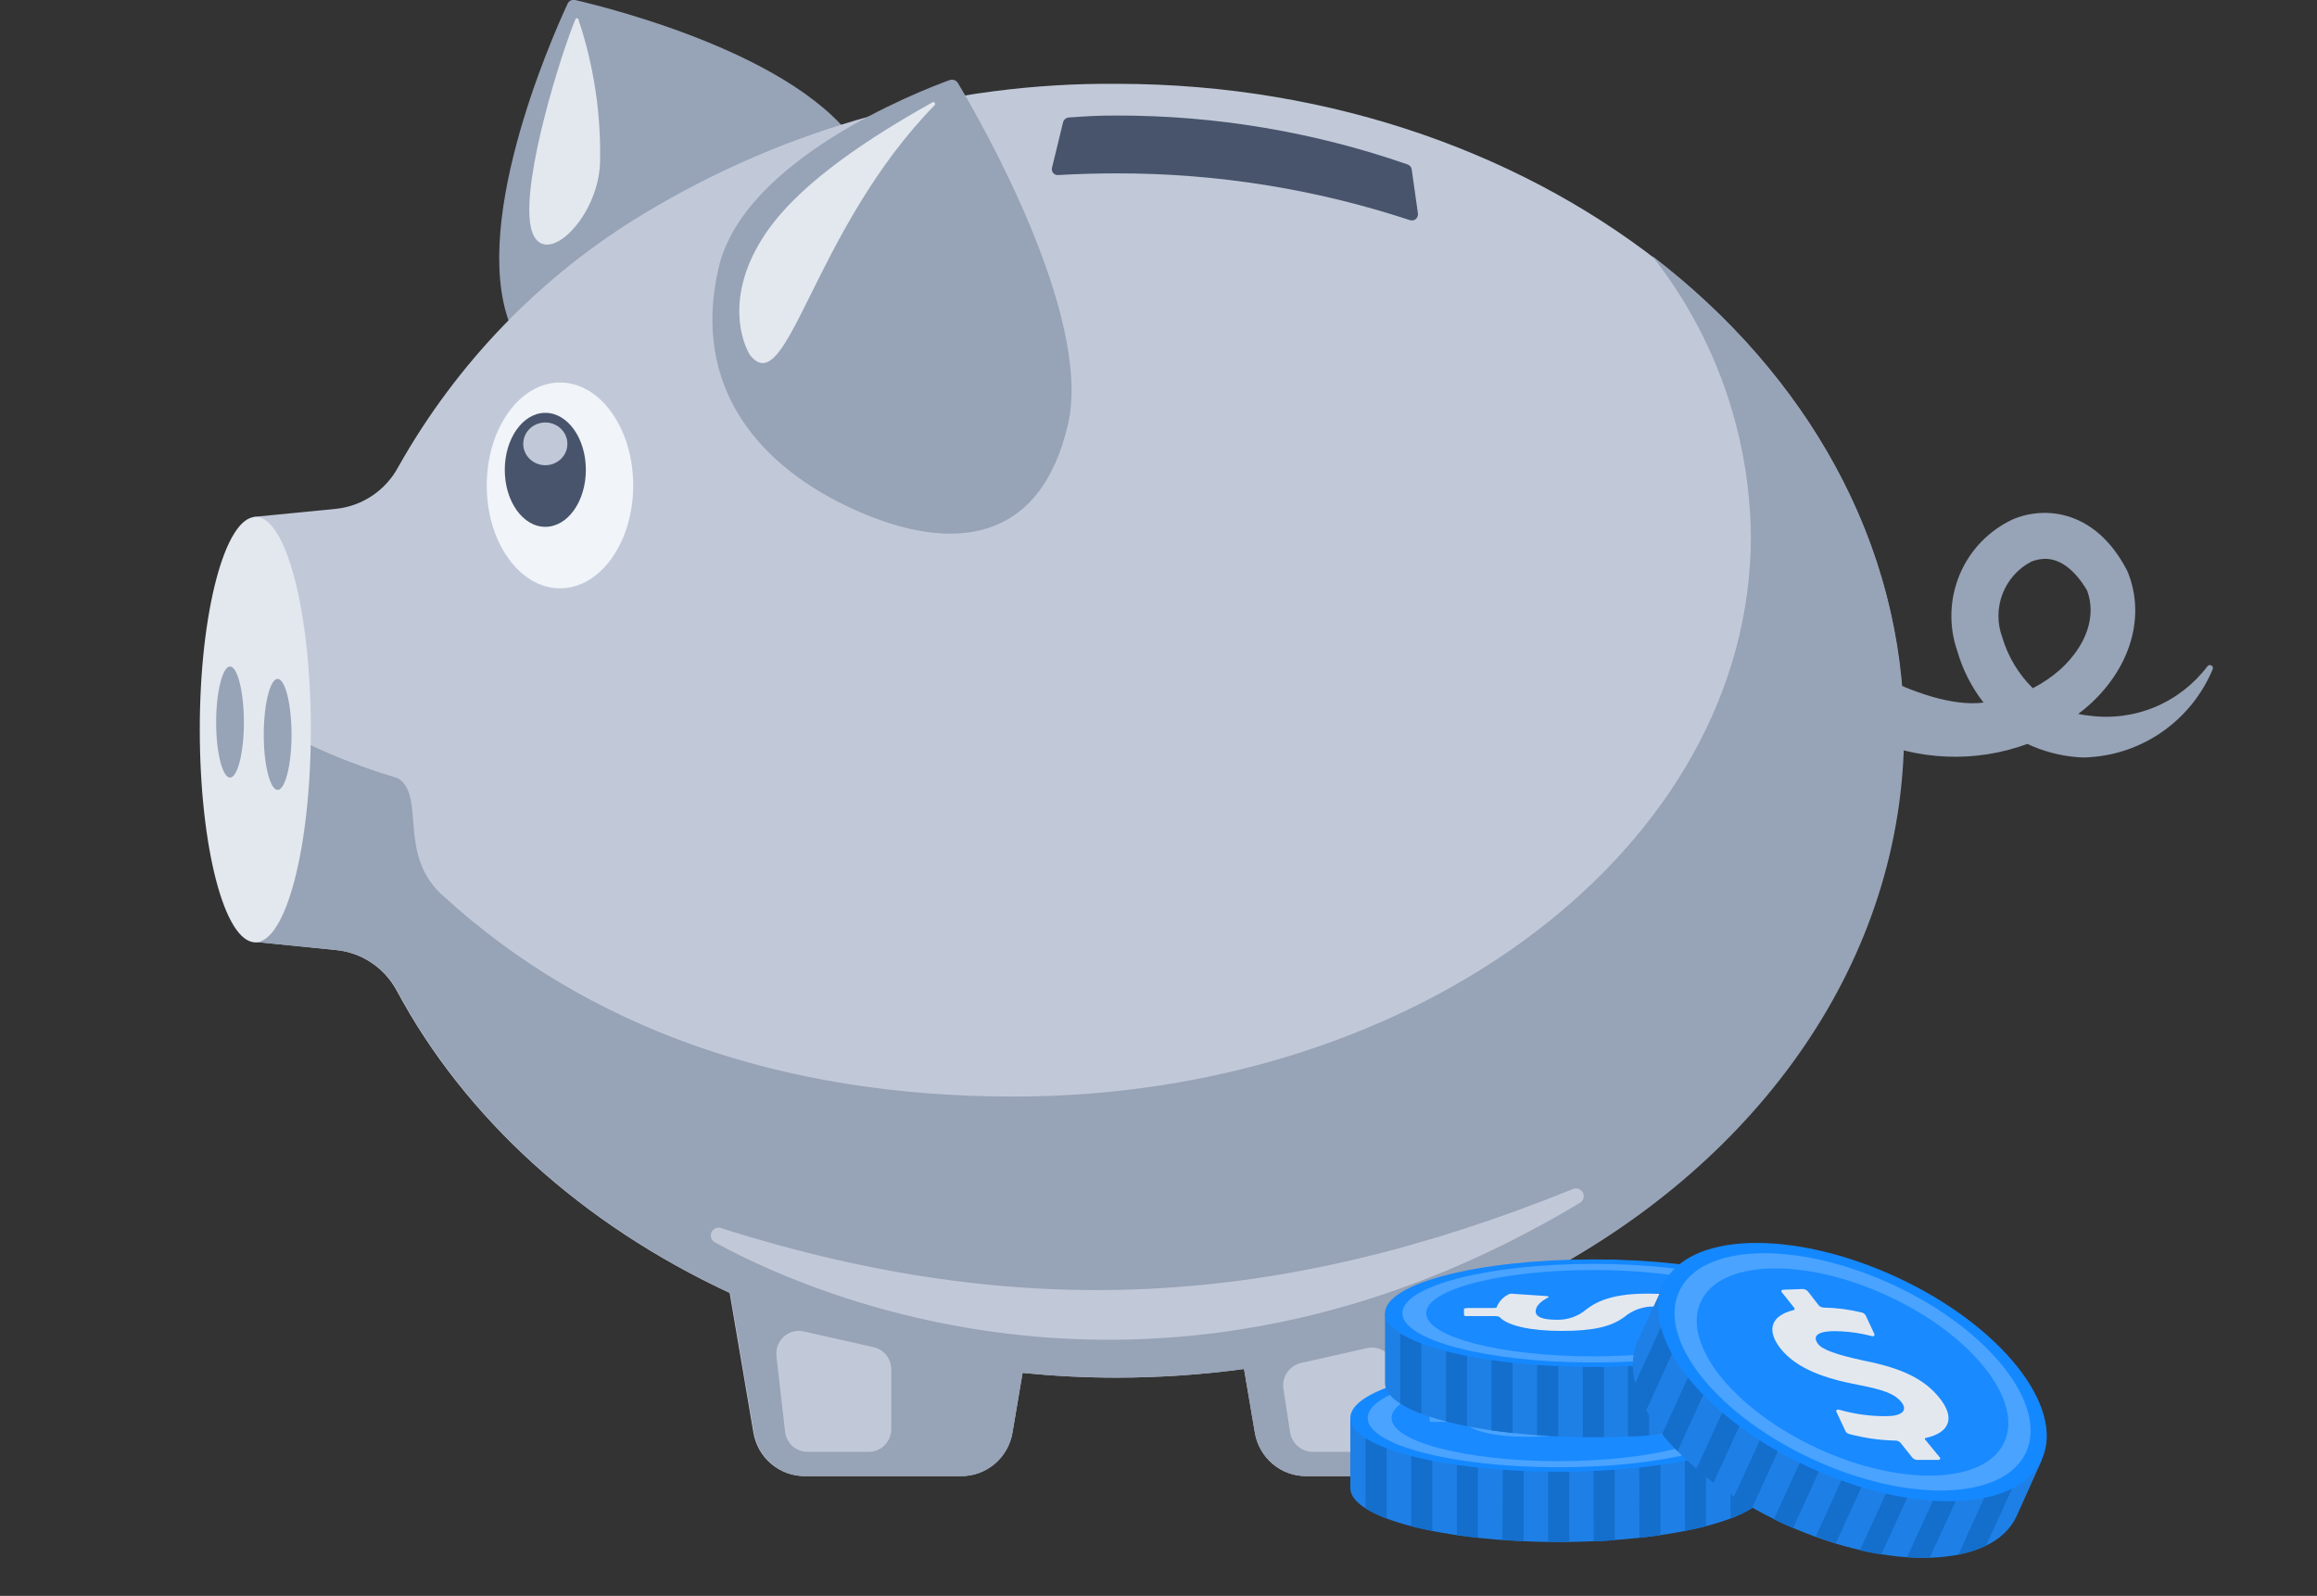 <svg width="151" height="104" viewBox="0 0 151 104" fill="none" xmlns="http://www.w3.org/2000/svg">
<rect x="0" y="0" width="151" height="104" fill="#333333" stroke="none"/>
<g clip-path="url(#clip0_20_24281)">
<path d="M56.427 10.406C59.911 17.572 56.093 22.761 49.76 25.893C43.426 29.025 37.003 28.852 33.474 21.687C30.335 15.15 35.971 2.431 36.985 0.255C37.025 0.16 37.096 0.083 37.187 0.036C37.278 -0.01 37.383 -0.023 37.482 1.73785e-05C39.807 0.546 53.243 3.869 56.427 10.406Z" fill="#97A3B6"/>
<path d="M124.048 47.58C124.048 24.3 101.095 5.463 72.786 5.463C61.918 5.371 51.237 8.308 41.925 13.948C35.277 17.96 29.775 23.638 25.957 30.427C25.554 31.179 24.975 31.82 24.27 32.296C23.566 32.772 22.756 33.068 21.913 33.158L16.529 33.686V61.373L21.858 61.91C22.684 61.985 23.48 62.264 24.174 62.721C24.868 63.178 25.44 63.8 25.839 64.532C30.299 72.872 37.944 79.791 47.553 84.262L49.1 93.366C49.234 94.159 49.643 94.878 50.254 95.396C50.865 95.914 51.639 96.198 52.438 96.198H62.644C63.443 96.198 64.216 95.914 64.827 95.396C65.438 94.878 65.847 94.159 65.982 93.366L66.642 89.469C68.66 89.67 70.705 89.779 72.786 89.779C75.558 89.776 78.326 89.588 81.073 89.214L81.779 93.366C81.913 94.159 82.322 94.878 82.933 95.396C83.544 95.914 84.318 96.198 85.117 96.198H95.35C96.149 96.198 96.922 95.914 97.533 95.396C98.144 94.878 98.553 94.159 98.688 93.366L100.498 83.096C114.639 75.567 124.048 62.475 124.048 47.58Z" fill="#C1C9D9"/>
<path d="M69.601 27.659C67.791 35.434 62.046 36.063 55.758 33.249C49.47 30.436 45.037 25.247 46.828 17.471C48.448 10.434 59.757 5.991 61.892 5.217C61.99 5.183 62.096 5.183 62.193 5.218C62.29 5.253 62.372 5.32 62.426 5.408C63.738 7.593 71.238 20.558 69.601 27.659Z" fill="#97A3B6"/>
<path d="M107.664 16.67C111.769 21.868 114.035 28.295 114.106 34.934C114.106 55.109 92.582 71.461 66.037 71.461C50.756 71.461 38.253 66.909 28.997 58.487C25.813 55.81 27.803 51.923 25.939 50.721C18.892 48.581 16.566 46.305 16.566 46.305V61.373L21.895 61.91C22.722 61.985 23.517 62.263 24.211 62.721C24.905 63.178 25.477 63.8 25.876 64.532C30.336 72.872 37.981 79.791 47.59 84.261L49.137 93.366C49.271 94.159 49.681 94.878 50.291 95.396C50.903 95.914 51.676 96.198 52.475 96.197H62.645C63.444 96.198 64.217 95.914 64.828 95.396C65.439 94.878 65.848 94.159 65.983 93.366L66.643 89.469C68.661 89.67 70.706 89.779 72.787 89.779C75.558 89.776 78.327 89.587 81.074 89.214L81.78 93.366C81.914 94.159 82.323 94.878 82.934 95.396C83.545 95.914 84.319 96.198 85.118 96.197H95.351C96.15 96.198 96.923 95.914 97.534 95.396C98.145 94.878 98.555 94.159 98.689 93.366L100.499 83.096C114.685 75.603 124.094 62.52 124.094 47.589C124.049 35.362 117.725 24.372 107.664 16.67Z" fill="#97A3B6"/>
<path d="M20.257 47.525C20.257 55.191 18.647 61.409 16.639 61.409C14.63 61.409 13.02 55.191 13.02 47.525C13.02 39.859 14.684 33.686 16.666 33.686C18.647 33.686 20.257 39.859 20.257 47.525Z" fill="#E3E8EF"/>
<path d="M18.999 47.88C18.999 49.865 18.583 51.477 18.094 51.477C17.606 51.477 17.189 49.865 17.189 47.88C17.189 45.895 17.606 44.239 18.094 44.239C18.583 44.239 18.999 45.886 18.999 47.88Z" fill="#97A3B6"/>
<path d="M15.895 47.079C15.895 49.064 15.479 50.675 14.991 50.675C14.502 50.675 14.086 49.064 14.086 47.079C14.086 45.094 14.502 43.437 14.991 43.437C15.479 43.437 15.895 45.085 15.895 47.079Z" fill="#97A3B6"/>
<path d="M41.266 31.638C41.266 35.343 39.13 38.339 36.498 38.339C33.865 38.339 31.721 35.343 31.721 31.638C31.721 27.932 33.865 24.928 36.498 24.928C39.13 24.928 41.266 27.932 41.266 31.638Z" fill="#F1F4F8"/>
<path d="M38.18 30.618C38.18 32.667 37.004 34.333 35.538 34.333C34.073 34.333 32.897 32.667 32.897 30.618C32.897 28.57 34.082 26.904 35.538 26.904C36.995 26.904 38.18 28.561 38.18 30.618Z" fill="#47546B"/>
<path d="M35.538 30.318C36.333 30.318 36.977 29.694 36.977 28.925C36.977 28.155 36.333 27.532 35.538 27.532C34.744 27.532 34.1 28.155 34.1 28.925C34.1 29.694 34.744 30.318 35.538 30.318Z" fill="#C1C9D9"/>
<path d="M56.618 94.613H52.619C52.259 94.613 51.911 94.48 51.642 94.238C51.373 93.996 51.203 93.663 51.163 93.302L50.602 88.377C50.574 88.14 50.604 87.9 50.689 87.677C50.774 87.455 50.911 87.256 51.089 87.099C51.267 86.941 51.48 86.829 51.711 86.773C51.941 86.716 52.181 86.717 52.411 86.774L56.935 87.794C57.258 87.868 57.547 88.049 57.756 88.308C57.964 88.567 58.08 88.89 58.084 89.224V93.12C58.086 93.315 58.05 93.509 57.977 93.69C57.905 93.871 57.797 94.036 57.661 94.175C57.525 94.314 57.362 94.424 57.183 94.499C57.004 94.575 56.812 94.613 56.618 94.613Z" fill="#C1C9D9"/>
<path d="M85.56 94.613H88.917C89.278 94.614 89.627 94.482 89.898 94.243C90.17 94.003 90.345 93.672 90.392 93.311L90.88 89.515C90.913 89.275 90.887 89.03 90.805 88.802C90.723 88.575 90.587 88.37 90.409 88.207C90.231 88.044 90.016 87.927 89.783 87.866C89.549 87.805 89.305 87.802 89.071 87.858L84.791 88.823C84.422 88.906 84.098 89.127 83.885 89.442C83.672 89.756 83.585 90.14 83.642 90.516L84.076 93.348C84.133 93.702 84.313 94.025 84.585 94.257C84.858 94.489 85.204 94.616 85.56 94.613Z" fill="#C1C9D9"/>
<path d="M46.611 80.975C54.826 85.472 77.227 93.83 102.931 78.407C102.99 78.378 103.043 78.337 103.087 78.287C103.131 78.237 103.164 78.179 103.186 78.116C103.207 78.053 103.216 77.987 103.212 77.92C103.208 77.854 103.19 77.789 103.161 77.729C103.132 77.669 103.092 77.616 103.042 77.572C102.992 77.528 102.935 77.494 102.872 77.473C102.81 77.451 102.743 77.442 102.677 77.446C102.611 77.451 102.547 77.468 102.487 77.497C83.406 85.209 66.633 86.237 47.045 80.055C46.924 79.997 46.785 79.99 46.659 80.035C46.532 80.081 46.429 80.175 46.371 80.297C46.314 80.419 46.307 80.558 46.352 80.686C46.397 80.813 46.49 80.917 46.611 80.975Z" fill="#C1C9D9"/>
<path d="M48.855 23.107C48.123 21.832 47.39 18.71 50.104 14.913C51.913 12.409 55.306 9.714 60.78 6.664C60.804 6.655 60.83 6.654 60.855 6.661C60.879 6.668 60.901 6.683 60.916 6.704C60.931 6.725 60.94 6.75 60.94 6.775C60.939 6.801 60.931 6.826 60.916 6.847C52.918 15.04 51.316 26.294 48.855 23.107Z" fill="#E3E8EF"/>
<path d="M37.692 1.256C37.686 1.236 37.673 1.218 37.656 1.206C37.639 1.193 37.618 1.186 37.597 1.186C37.576 1.186 37.555 1.193 37.538 1.206C37.521 1.218 37.508 1.236 37.502 1.256C36.597 3.405 33.992 11.645 34.58 14.731C35.168 17.817 38.931 14.467 39.103 10.661C39.186 7.467 38.708 4.284 37.692 1.256Z" fill="#E3E8EF"/>
<path d="M72.749 7.529C71.392 7.529 70.859 7.575 69.646 7.657C69.563 7.665 69.484 7.697 69.419 7.751C69.355 7.804 69.308 7.876 69.284 7.957L68.561 10.925C68.544 10.985 68.543 11.047 68.555 11.107C68.568 11.168 68.595 11.224 68.635 11.271C68.674 11.319 68.724 11.356 68.78 11.38C68.836 11.403 68.898 11.413 68.959 11.408C70.216 11.335 71.474 11.299 72.749 11.299C79.251 11.283 85.714 12.313 91.894 14.349C91.957 14.369 92.024 14.373 92.09 14.36C92.155 14.347 92.216 14.318 92.267 14.276C92.318 14.233 92.358 14.178 92.383 14.117C92.408 14.054 92.417 13.987 92.409 13.921L92.002 11.044C91.991 10.969 91.96 10.899 91.912 10.841C91.864 10.784 91.802 10.74 91.731 10.716C85.625 8.594 79.209 7.517 72.749 7.529Z" fill="#47546B"/>
<path d="M135.321 49.337C134.214 49.244 133.133 48.954 132.127 48.481C128.714 49.733 124.948 49.575 121.65 48.044L122.383 43.965C124.663 45.131 127.269 46.041 129.268 45.786C128.495 44.795 127.917 43.664 127.567 42.454C126.993 40.823 127.045 39.035 127.715 37.441C128.385 35.847 129.623 34.563 131.186 33.841C133.34 32.931 136.615 33.286 138.623 37.182L138.687 37.328C139.817 40.178 138.867 43.456 136.217 45.886C135.969 46.113 135.709 46.326 135.439 46.524C135.668 46.578 135.901 46.614 136.135 46.633C137.588 46.835 139.069 46.644 140.425 46.081C141.781 45.518 142.964 44.602 143.853 43.428C143.881 43.386 143.924 43.356 143.973 43.344C144.022 43.333 144.074 43.341 144.118 43.366C144.162 43.392 144.194 43.433 144.209 43.482C144.223 43.53 144.219 43.583 144.196 43.629C143.52 45.238 142.41 46.626 140.992 47.636C139.575 48.647 137.905 49.239 136.171 49.346C135.888 49.372 135.603 49.369 135.321 49.337ZM133.285 36.418C132.975 36.423 132.669 36.485 132.381 36.6C131.521 37.048 130.854 37.797 130.505 38.706C130.157 39.615 130.151 40.621 130.49 41.535C130.862 42.792 131.547 43.932 132.48 44.849C133.132 44.514 133.74 44.098 134.29 43.61C135.99 42.044 136.633 40.142 136.018 38.484C135.239 37.164 134.29 36.418 133.285 36.418Z" fill="#97A3B6"/>
<path d="M115.142 96.977C115.142 98.916 109.062 100.491 101.571 100.491C94.08 100.491 88 98.916 88 96.977V92.424C88 92.424 94.93 88.919 101.571 88.919C108.212 88.919 114.002 90.74 115.142 92.424V96.977Z" fill="#1E80E6"/>
<path d="M91.973 99.462C92.398 99.571 92.877 99.672 93.348 99.763V92.534H91.973V99.462ZM94.94 100.045L96.315 100.218V92.534H94.94V100.045ZM97.917 100.354C98.36 100.354 98.822 100.418 99.292 100.436V92.534H97.953L97.917 100.354ZM88.996 98.297C89.432 98.563 89.892 98.785 90.371 98.961V92.534H88.996V98.297ZM109.805 99.763C110.284 99.672 110.755 99.571 111.18 99.462V92.534H109.796L109.805 99.763ZM100.893 100.482H102.269V92.534H100.884L100.893 100.482ZM112.782 92.534V98.961C113.26 98.785 113.721 98.563 114.157 98.297V92.534H112.782ZM106.837 100.218L108.213 100.045V92.534H106.828L106.837 100.218ZM103.861 100.436C104.331 100.436 104.766 100.436 105.236 100.354V92.534H103.852L103.861 100.436Z" fill="#146ECC"/>
<path d="M101.571 95.912C109.066 95.912 115.142 94.342 115.142 92.406C115.142 90.471 109.066 88.901 101.571 88.901C94.076 88.901 88 90.471 88 92.406C88 94.342 94.076 95.912 101.571 95.912Z" fill="#1488FF"/>
<path d="M101.571 95.62C108.441 95.62 114.011 94.181 114.011 92.406C114.011 90.631 108.441 89.192 101.571 89.192C94.701 89.192 89.131 90.631 89.131 92.406C89.131 94.181 94.701 95.62 101.571 95.62Z" fill="#49A3FF"/>
<path d="M101.571 95.22C107.582 95.22 112.455 93.96 112.455 92.406C112.455 90.853 107.582 89.593 101.571 89.593C95.56 89.593 90.688 90.853 90.688 92.406C90.688 93.96 95.56 95.22 101.571 95.22Z" fill="#198AFF"/>
<path d="M93.428 92.07H95.039C95.165 92.07 95.274 92.07 95.283 92.006C95.36 91.811 95.476 91.635 95.624 91.487C95.772 91.34 95.948 91.225 96.143 91.15C96.238 91.128 96.337 91.128 96.432 91.15L98.495 91.287C98.649 91.287 98.73 91.341 98.658 91.377C98.214 91.614 97.834 91.915 97.834 92.288C97.834 92.661 98.323 92.834 99.201 92.834C99.888 92.872 100.566 92.658 101.11 92.233C101.897 91.623 103 91.205 105.127 91.205C106.999 91.205 108.483 91.541 108.99 92.115C109.064 92.157 109.149 92.176 109.234 92.17H110.863C111.007 92.17 111.116 92.17 111.116 92.233V92.661C111.116 92.661 111.007 92.725 110.863 92.725H109.406C109.279 92.725 109.162 92.725 109.153 92.789C109.102 92.942 109.022 93.085 108.916 93.207C108.811 93.329 108.682 93.428 108.537 93.499C108.439 93.521 108.337 93.521 108.239 93.499L106.258 93.362C106.104 93.362 106.022 93.362 106.086 93.28C106.339 93.126 106.71 92.88 106.71 92.525C106.71 92.17 106.095 92.042 105.479 92.042C104.793 92.044 104.128 92.286 103.598 92.725C102.693 93.399 101.462 93.635 99.49 93.635C97.518 93.635 95.962 93.299 95.464 92.725C95.464 92.725 95.337 92.67 95.22 92.67H93.428C93.284 92.67 93.166 92.67 93.166 92.597V92.179C93.166 92.179 93.302 92.07 93.428 92.07Z" fill="#49A3FF"/>
<path d="M117.404 90.148C117.404 92.088 111.324 93.663 103.833 93.663C96.341 93.663 90.262 92.088 90.262 90.148V85.596C90.262 85.596 97.192 82.091 103.833 82.091C110.473 82.091 116.264 83.912 117.404 85.596V90.148Z" fill="#1E80E5"/>
<path d="M94.234 92.634C94.66 92.743 95.139 92.843 95.61 92.934V85.705H94.234V92.634ZM97.202 93.216L98.577 93.389V85.705H97.202V93.216ZM100.178 93.526C100.622 93.526 101.083 93.59 101.554 93.608V85.705H100.178V93.526ZM91.258 91.468C91.694 91.734 92.154 91.957 92.633 92.133V85.705H91.258V91.468ZM112.067 92.934C112.546 92.843 113.017 92.743 113.442 92.634V85.705H112.058L112.067 92.934ZM103.155 93.653H104.53V85.705H103.146L103.155 93.653ZM115.043 85.705V92.133C115.522 91.957 115.983 91.734 116.418 91.468V85.705H115.043ZM109.099 93.389L110.474 93.216V85.705H109.09L109.099 93.389ZM106.095 93.608C106.566 93.608 107 93.608 107.471 93.526V85.705H106.095V93.608Z" fill="#146ECC"/>
<path d="M103.833 89.083C111.328 89.083 117.404 87.514 117.404 85.578C117.404 83.642 111.328 82.073 103.833 82.073C96.338 82.073 90.262 83.642 90.262 85.578C90.262 87.514 96.338 89.083 103.833 89.083Z" fill="#1488FF"/>
<path d="M103.833 88.792C110.703 88.792 116.273 87.353 116.273 85.578C116.273 83.803 110.703 82.364 103.833 82.364C96.962 82.364 91.393 83.803 91.393 85.578C91.393 87.353 96.962 88.792 103.833 88.792Z" fill="#49A3FF"/>
<path d="M103.833 88.391C109.844 88.391 114.717 87.132 114.717 85.578C114.717 84.024 109.844 82.765 103.833 82.765C97.822 82.765 92.949 84.024 92.949 85.578C92.949 87.132 97.822 88.391 103.833 88.391Z" fill="#198AFF"/>
<path d="M95.709 85.241H97.301C97.428 85.241 97.536 85.241 97.545 85.177C97.62 84.984 97.734 84.809 97.878 84.662C98.023 84.515 98.196 84.399 98.387 84.321C98.482 84.299 98.581 84.299 98.676 84.321L100.739 84.458C100.893 84.458 100.974 84.513 100.902 84.549C100.459 84.786 100.079 85.086 100.079 85.46C100.079 85.833 100.567 86.006 101.445 86.006C102.151 86.03 102.84 85.79 103.381 85.332C104.168 84.722 105.272 84.303 107.398 84.303C109.271 84.303 110.754 84.64 111.261 85.214C111.335 85.256 111.42 85.275 111.505 85.268H113.134C113.279 85.268 113.387 85.268 113.387 85.332V85.76C113.387 85.76 113.279 85.824 113.134 85.824H111.668C111.542 85.824 111.424 85.824 111.415 85.887C111.365 86.041 111.284 86.183 111.179 86.305C111.073 86.427 110.944 86.526 110.8 86.597C110.701 86.62 110.599 86.62 110.501 86.597L108.52 86.461C108.366 86.461 108.285 86.461 108.348 86.379C108.601 86.224 108.972 85.978 108.972 85.623C108.972 85.268 108.357 85.141 107.742 85.141C107.055 85.143 106.39 85.384 105.86 85.824C104.955 86.497 103.725 86.734 101.752 86.734C99.78 86.734 98.224 86.397 97.726 85.824C97.726 85.824 97.6 85.769 97.482 85.769H95.672C95.528 85.769 95.41 85.769 95.41 85.696V85.277C95.41 85.277 95.564 85.241 95.709 85.241Z" fill="#E3E8EF"/>
<path d="M131.427 98.797C129.862 102.23 123.076 102.439 116.264 99.307C109.451 96.175 105.19 90.877 106.719 87.408C106.891 87.016 108.402 83.766 108.402 83.766C108.402 83.766 117.53 80.47 123.565 83.256C129.6 86.042 133.354 91.778 133.065 95.156L131.427 98.797Z" fill="#1E80E6"/>
<path d="M108.321 93.462C108.619 93.836 108.963 94.209 109.325 94.582L113.152 86.188L111.904 85.605L108.321 93.462ZM110.556 95.73C110.908 96.039 111.279 96.33 111.668 96.64L115.857 87.454L114.609 86.871L110.556 95.73ZM112.998 97.55C113.387 97.796 113.776 98.033 114.184 98.27L118.553 88.692L117.305 88.145L112.998 97.55ZM106.557 90.167C106.723 90.778 106.966 91.365 107.28 91.915L110.456 84.95L109.208 84.376L106.557 90.167ZM124.28 101.483C124.778 101.51 125.276 101.51 125.773 101.483L129.392 93.635L128.144 93.053L124.28 101.483ZM115.604 99.007C115.812 99.107 116.011 99.216 116.219 99.308C116.427 99.398 116.644 99.49 116.853 99.581L121.259 89.966L120.01 89.384L115.604 99.007ZM130.803 94.337L127.628 101.31C128.255 101.191 128.863 100.989 129.437 100.71L132.088 94.919L130.803 94.337ZM121.213 101.037C121.684 101.137 122.118 101.229 122.607 101.301L126.66 92.424L125.402 91.842L121.213 101.037ZM118.336 100.127C118.78 100.291 119.241 100.436 119.648 100.564L123.955 91.132L122.706 90.549L118.336 100.127Z" fill="#146ECC"/>
<path d="M133.065 95.11C131.5 98.543 124.715 98.752 117.902 95.62C111.089 92.488 106.837 87.144 108.402 83.721C109.968 80.297 116.753 80.079 123.566 83.211C130.378 86.343 134.631 91.687 133.065 95.11Z" fill="#1488FF"/>
<path d="M132.042 94.637C130.604 97.778 124.379 97.987 118.137 95.101C111.894 92.215 107.995 87.335 109.424 84.176C110.854 81.016 117.078 80.825 123.33 83.711C129.582 86.597 133.472 91.496 132.042 94.637Z" fill="#49A3FF"/>
<path d="M130.622 93.981C129.374 96.713 123.927 96.913 118.463 94.391C112.998 91.869 109.587 87.599 110.836 84.85C112.084 82.1 117.54 81.918 123.004 84.44C128.469 86.962 131.88 91.232 130.622 93.981Z" fill="#198AFF"/>
<path d="M124.651 95.019L123.864 94.036C123.827 93.989 123.78 93.951 123.727 93.924C123.674 93.898 123.616 93.883 123.556 93.881C122.529 93.862 121.509 93.718 120.516 93.453C120.414 93.428 120.326 93.362 120.272 93.271L119.666 91.978C119.666 91.887 119.711 91.833 119.865 91.869C120.862 92.157 121.895 92.298 122.932 92.288C123.918 92.288 124.361 91.933 123.918 91.377C123.475 90.822 122.697 90.558 121.14 90.258C118.888 89.83 117.078 89.192 116.029 87.872C115.124 86.707 115.377 85.751 116.879 85.378C116.961 85.378 116.979 85.296 116.924 85.223L116.119 84.212C116.047 84.13 116.119 84.058 116.192 84.049L117.485 84.003C117.549 84.005 117.611 84.02 117.668 84.047C117.726 84.073 117.777 84.111 117.82 84.158L118.526 85.068C118.611 85.158 118.728 85.21 118.852 85.214C119.684 85.227 120.513 85.334 121.321 85.532C121.375 85.543 121.427 85.564 121.472 85.595C121.517 85.627 121.555 85.667 121.584 85.715L122.163 86.953C122.163 87.053 122.118 87.108 121.973 87.071C121.126 86.846 120.252 86.739 119.376 86.752C118.254 86.798 118.191 87.189 118.472 87.572C118.752 87.954 119.666 88.282 121.484 88.674C124.008 89.174 125.438 89.894 126.415 91.123C127.392 92.352 127.13 93.344 125.51 93.708C125.429 93.708 125.411 93.799 125.51 93.872L126.415 94.974C126.487 95.056 126.415 95.138 126.343 95.138H125.049C124.978 95.149 124.905 95.145 124.837 95.124C124.768 95.104 124.704 95.068 124.651 95.019Z" fill="#E3E8EF"/>
</g>
<defs>
<clipPath id="clip0_20_24281">
<rect width="151" height="104" fill="white"/>
</clipPath>
</defs>
</svg>
